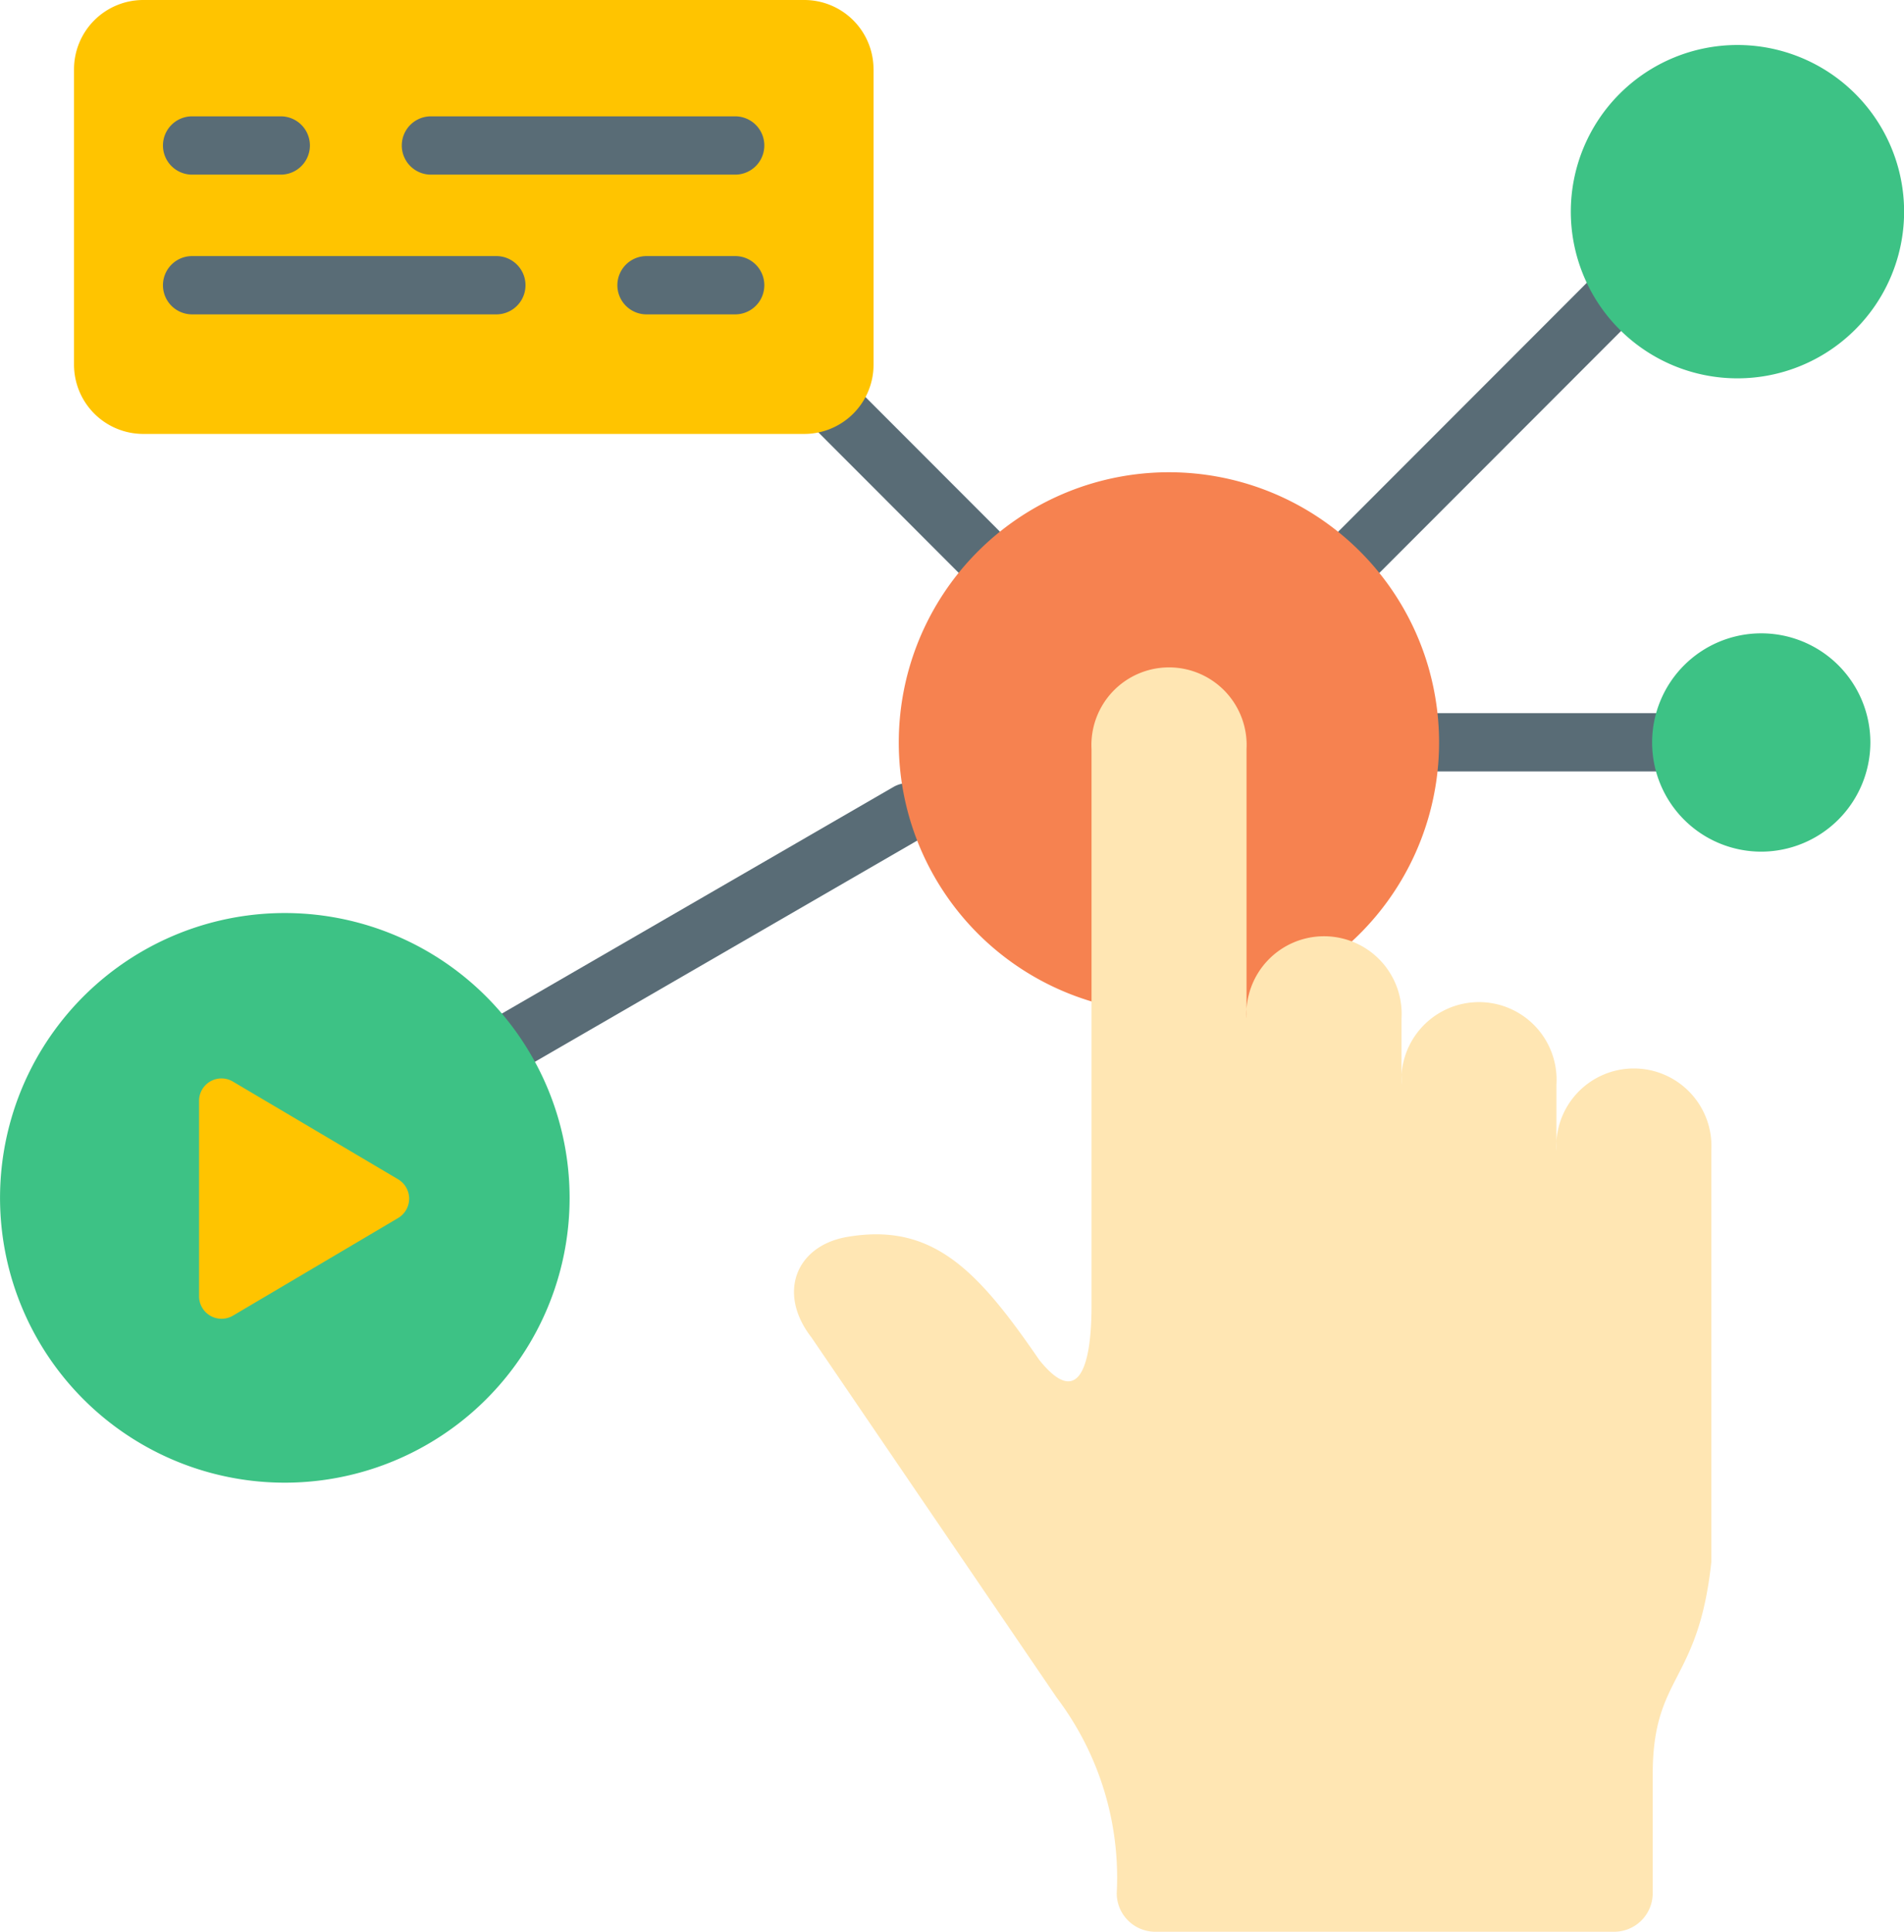 <svg xmlns="http://www.w3.org/2000/svg" width="60.965" height="61.835" viewBox="0 0 60.965 61.835">
  <g id="etkilesimlivideo" transform="translate(-5767 -1022)">
    <g id="Group_3953" data-name="Group 3953" transform="translate(5769.37 1022)">
      <g id="Group_3942" data-name="Group 3942" transform="translate(40.247 8.696)">
        <path id="Path_16127" data-name="Path 16127" d="M357.406,81.879a.933.933,0,0,1-.66-1.593l8-8.006a.933.933,0,0,1,1.32,1.319l-8,8.006a.93.93,0,0,1-.66.274Z" transform="translate(-356.472 -72.006)" fill="#596c76"/>
      </g>
      <g id="Group_3943" data-name="Group 3943" transform="translate(42.78 22.828)">
        <path id="Path_16128" data-name="Path 16128" d="M385.568,190.883h-7.191a.933.933,0,0,1,0-1.866h7.191a.933.933,0,0,1,0,1.866Z" transform="translate(-377.443 -189.017)" fill="#596c76"/>
      </g>
      <g id="Group_3944" data-name="Group 3944" transform="translate(23.43 12.118)">
        <path id="Path_16129" data-name="Path 16129" d="M222.74,106.785a.93.93,0,0,1-.66-.274l-4.581-4.585a.933.933,0,1,1,1.32-1.319l4.581,4.585a.933.933,0,0,1-.66,1.593Z" transform="translate(-217.225 -100.334)" fill="#596c76"/>
      </g>
      <g id="Group_3945" data-name="Group 3945" transform="translate(12.499 25.066)">
        <path id="Path_16130" data-name="Path 16130" d="M127.653,217.094a.933.933,0,0,1-.468-1.741l13.272-7.678a.933.933,0,0,1,.934,1.616l-13.272,7.678A.929.929,0,0,1,127.653,217.094Z" transform="translate(-126.719 -207.55)" fill="#596c76"/>
      </g>
      <g id="Group_3946" data-name="Group 3946" transform="translate(0)">
        <path id="Path_16131" data-name="Path 16131" d="M48.826,2.214A2.218,2.218,0,0,0,46.615,0H25.437a2.218,2.218,0,0,0-2.211,2.214v9.462a2.218,2.218,0,0,0,2.212,2.214H46.615a2.218,2.218,0,0,0,2.212-2.214V2.214Z" transform="translate(-23.226)" fill="#ffc400" fill-rule="evenodd"/>
      </g>
      <g id="Group_3947" data-name="Group 3947" transform="translate(26.409 15.1)">
        <path id="Path_16132" data-name="Path 16132" d="M258.9,131.446a8.651,8.651,0,1,0-10.836,10.535c2.088.692,5.347,2.433,8.335-1.917a8.658,8.658,0,0,0,2.5-8.618Z" transform="translate(-241.896 -125.026)" fill="#f68250" fill-rule="evenodd"/>
      </g>
      <g id="Group_3948" data-name="Group 3948" transform="translate(23.055 21.353)">
        <path id="Path_16133" data-name="Path 16133" d="M233.571,190.173v-2.115a2.486,2.486,0,1,0-4.963,0v-8.625a2.485,2.485,0,1,0-4.963,0v17.83c0,1.885-.4,3.308-1.672,1.723-1.965-2.86-3.407-4.417-6.166-3.937-1.619.286-2.236,1.79-1.129,3.216l7.859,11.538a9.548,9.548,0,0,1,1.915,6.256,1.234,1.234,0,0,0,1.231,1.229h14.7a1.234,1.234,0,0,0,1.231-1.229v-3.806c0-3.192,1.457-2.892,1.876-6.793V192.288a2.484,2.484,0,1,0-4.959,0v-2.115A2.485,2.485,0,1,0,233.571,190.173Z" transform="translate(-214.12 -176.806)" fill="#ffe6b3" fill-rule="evenodd"/>
      </g>
      <g id="Group_3949" data-name="Group 3949" transform="translate(2.848 3.724)">
        <path id="Path_16134" data-name="Path 16134" d="M65.13,32.7H55.388a.933.933,0,1,1,0-1.866H65.13a.933.933,0,0,1,0,1.866Zm-14.55,0H47.741a.933.933,0,1,1,0-1.866H50.58a.933.933,0,1,1,0,1.866Z" transform="translate(-46.808 -30.834)" fill="#596c76"/>
      </g>
      <g id="Group_3950" data-name="Group 3950" transform="translate(2.848 8.197)">
        <path id="Path_16135" data-name="Path 16135" d="M65.13,69.739H62.291a.933.933,0,0,1,0-1.866H65.13a.933.933,0,0,1,0,1.866Zm-7.647,0H47.741a.933.933,0,1,1,0-1.866h9.742a.933.933,0,0,1,0,1.866Z" transform="translate(-46.808 -67.873)" fill="#596c76"/>
      </g>
      <g id="Group_3951" data-name="Group 3951" transform="translate(50.531 20.262)">
        <path id="Path_16136" data-name="Path 16136" d="M448.61,171.271a3.494,3.494,0,1,0-3.492,3.5A3.5,3.5,0,0,0,448.61,171.271Z" transform="translate(-441.623 -167.772)" fill="#3dc285" fill-rule="evenodd"/>
      </g>
      <g id="Group_3952" data-name="Group 3952" transform="translate(47.927 1.439)">
        <path id="Path_16137" data-name="Path 16137" d="M429.168,13.475a5.335,5.335,0,1,0,0,7.549,5.331,5.331,0,0,0,0-7.549Z" transform="translate(-420.063 -11.913)" fill="#3dc285" fill-rule="evenodd"/>
      </g>
    </g>
    <g id="Group_3955" data-name="Group 3955" transform="translate(5767 1051.214)">
      <g id="Group_3954" data-name="Group 3954" transform="translate(0 0)">
        <path id="Path_16138" data-name="Path 16138" d="M20.617,247.327a9.117,9.117,0,1,0-3.337,12.463A9.108,9.108,0,0,0,20.617,247.327Z" transform="translate(-3.607 -242.763)" fill="#3dc285" fill-rule="evenodd"/>
      </g>
      <path id="Icon_awesome-play" data-name="Icon awesome-play" d="M6.373,3.226,1.087.1A.717.717,0,0,0,0,.721V6.97a.72.72,0,0,0,1.087.62L6.373,4.466A.72.72,0,0,0,6.373,3.226Z" transform="translate(6.374 5.309)" fill="#ffc400"/>
    </g>
  </g>
</svg>
